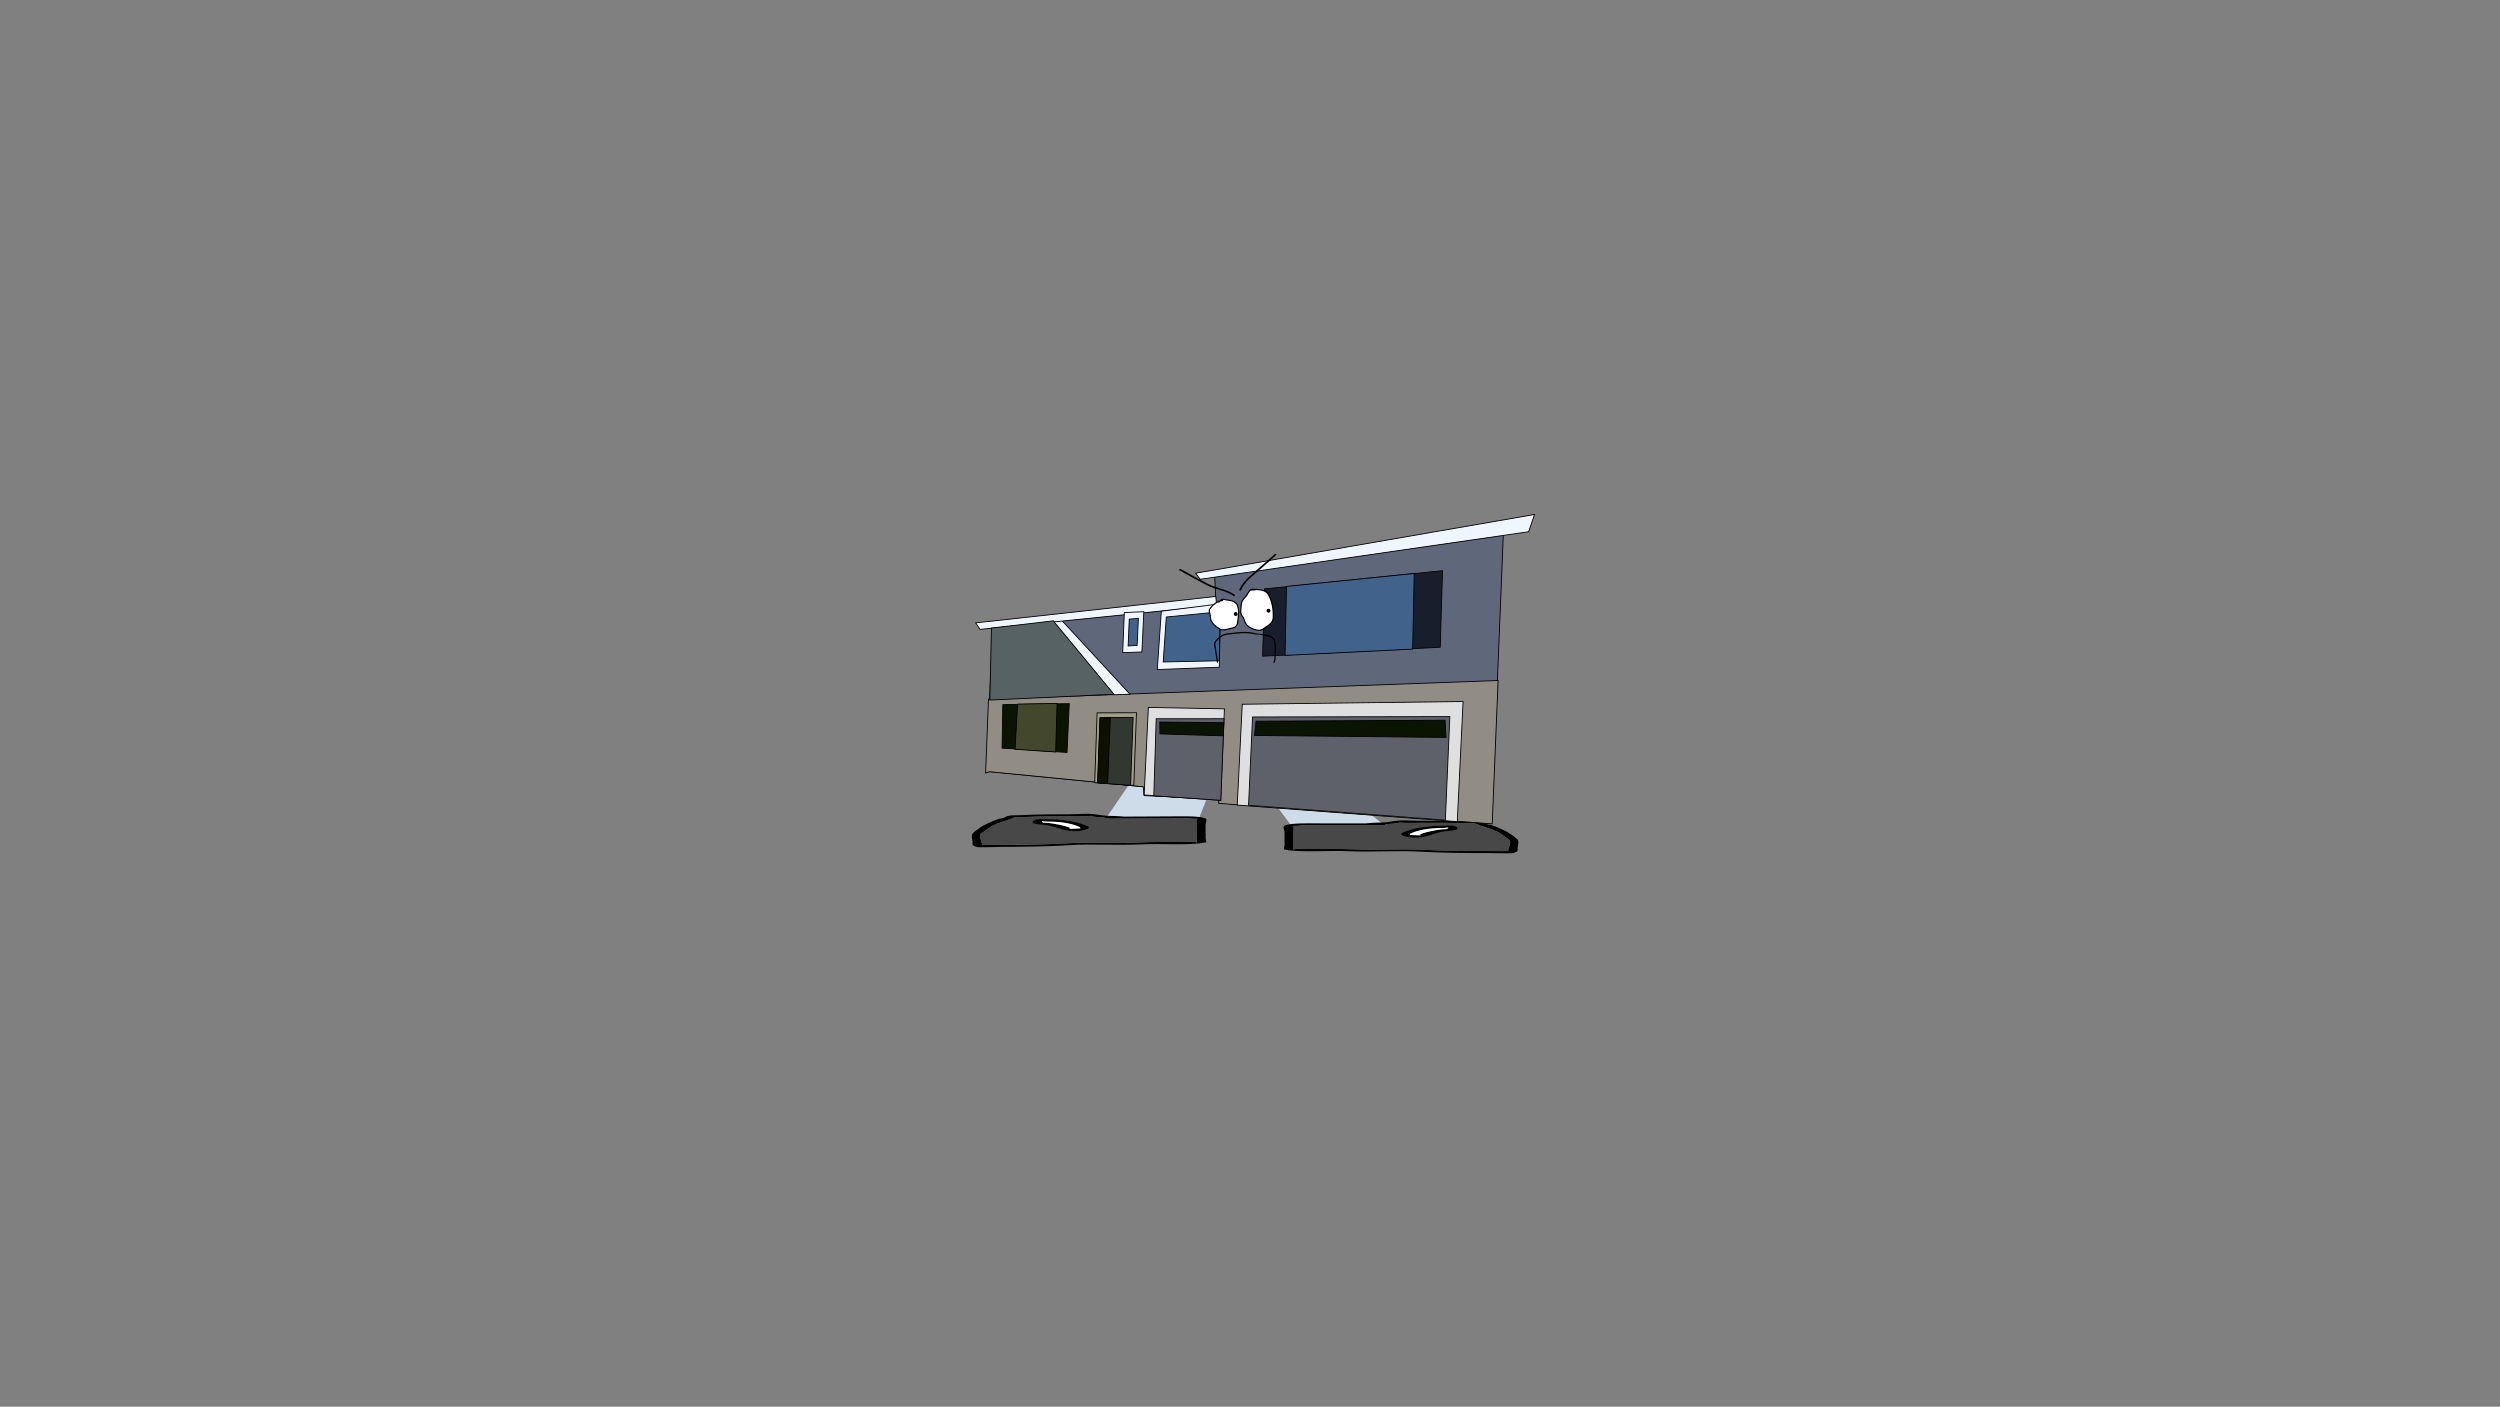 <svg version="1.1" xmlns="http://www.w3.org/2000/svg" xmlns:xlink="http://www.w3.org/1999/xlink" width="2878.25" height="1619.58" viewBox="0,0,2878.25,1619.58"><rect x="0" y="0" width="2878.25" height="1619.58" fill="#808080" stroke="none"/><g transform="translate(1117.373,629.809)"><g data-paper-data="{&quot;isPaintingLayer&quot;:true}" fill-rule="nonzero" stroke-linejoin="miter" stroke-miterlimit="10" stroke-dasharray="" stroke-dashoffset="0" style="mix-blend-mode: normal"><path d="M-1117.373,989.77v-1619.58h2878.25v1619.58z" fill="none" stroke="#000000" stroke-width="0" stroke-linecap="butt"/><path d="M155.921,312.292l33.385,-48.723l93.631,-1.256l-19.586,49.034z" data-paper-data="{&quot;index&quot;:null}" fill="#cedce9" stroke="#000000" stroke-width="0" stroke-linecap="round"/><path d="M147.008,310.96c-3.236,-0.354 -10.934,-0.894 -7.565,-1.506c-1.843,0.2 -4.302,0.445 -5.611,0.514c-6.2,0.327 -14.238,0.068 -20.637,0.098c-17.555,0.084 -34.599,0.007 -51.589,0.836c-7.678,0.374 -9.794,-0.659 -12.145,0.812c-4.853,2.473 -13.994,4.702 -19.861,7.196c-7.952,3.38 -11.027,6.622 -15.895,9.996c-5.514,2.786 -0.987,8.064 -0.972,11.136c0.004,0.822 1.561,2.279 0.083,2.891c1.472,0.024 2.894,0.045 3.8,0.04c6.019,-0.029 12.038,-0.057 18.057,-0.086c23.943,-0.114 51.761,-0.366 74.993,-1.806c27.586,-1.549 57.5,0.341 85.309,-1.063c15.229,-0.711 31.834,-0.41 47.343,-0.48c7.868,-0.035 14.602,-0.751 18.06,0.504c0.909,0.33 -0.004,-0.787 -0.006,-1.18c-0.005,-0.983 -0.009,-1.966 -0.014,-2.95c-0.026,-5.506 -0.052,-11.012 -0.079,-16.518c-0.006,-1.302 -1.52,-5.952 1.564,-6.47c-0.579,-0.005 -1.234,-0.015 -1.595,-0.019c-3.192,-0.038 -4.975,0.011 -7.468,-0.384c-4.328,-0.685 -18.916,-0.08 -24.779,-0.052c-22.786,0.109 -45.573,0.217 -68.359,0.326c0,0 -5.159,0.025 -5.165,-1.155c-0,-0.048 0.008,-0.095 0.025,-0.14c-2.467,-0.108 -4.959,-0.262 -7.495,-0.539zM227.99,310.109c13.755,-0.066 31.332,-0.709 40.737,1.638c5.389,1.345 1.862,5.757 1.871,7.598c0.026,5.506 0.052,11.012 0.079,16.518c0.003,0.629 1.795,3.739 0.02,4.13c-17.93,3.942 -51.775,1.096 -73.686,2.329c-27.192,1.374 -58.525,-0.848 -84.83,1.036c-23.945,1.483 -52.8,1.77 -77.496,1.888c-3.542,0.017 -24.783,0.732 -27.086,0.129c-6.603,-1.728 -5.175,-3.203 -5.184,-5.285c-0.018,-3.767 -2.959,-8.242 1.498,-11.884c4.99,-3.459 8.485,-6.92 16.454,-10.308c3.215,-1.366 6.685,-3.19 10.842,-4.43c2.72,-0.811 7.925,-1.485 8.57,-2.526c4.401,-2.754 12.381,-1.896 21.817,-2.4c16.797,-0.898 34.184,-0.753 51.589,-0.836c6.419,-0.031 18.957,-0.766 23.486,-0.577c7.884,0.328 12.461,1.844 20.103,2.264c5.608,0.308 11.514,0.082 18.061,0.799c0.497,0.054 0.994,0.109 1.491,0.163c17.221,-0.082 34.442,-0.164 51.664,-0.246z" data-paper-data="{&quot;index&quot;:null}" fill="#000000" stroke="none" stroke-width="0" stroke-linecap="butt"/><path d="M154.574,311.443c-0.017,0.045 -0.024,0.091 -0.024,0.14c0.006,1.18 5.19,1.157 5.19,1.157c22.786,-0.108 45.694,-0.194 68.481,-0.303c5.864,-0.028 20.464,-0.627 24.792,0.058c2.493,0.395 4.28,0.348 7.472,0.386c0.36,0.004 1.016,0.014 1.595,0.019c-3.084,0.519 -1.554,5.18 -1.548,6.481c0.026,5.506 0.042,11.045 0.068,16.551c0.005,0.983 0.001,1.971 0.005,2.955c0.002,0.393 0.911,1.511 0.002,1.182c-3.458,-1.255 -10.198,-0.537 -18.066,-0.501c-15.509,0.069 -32.161,-0.217 -47.39,0.493c-27.808,1.405 -57.996,-0.473 -85.582,1.076c-23.233,1.439 -51.164,1.672 -75.107,1.786c-6.019,0.029 -12.049,0.054 -18.068,0.082c-0.906,0.004 -2.33,-0.018 -3.802,-0.041c1.478,-0.612 -0.089,-2.073 -0.093,-2.895c-0.015,-3.072 -4.567,-8.37 0.948,-11.156c4.869,-3.375 7.954,-6.638 15.906,-10.019c5.867,-2.494 15.047,-4.741 19.9,-7.214c2.351,-1.471 4.483,-0.442 12.161,-0.817c16.99,-0.829 34.144,-0.769 51.699,-0.853c6.399,-0.03 14.509,0.225 20.709,-0.102c1.309,-0.069 3.788,-0.314 5.631,-0.514c-3.37,0.612 4.359,1.152 7.595,1.507c2.536,0.278 5.058,0.433 7.525,0.541z" data-paper-data="{&quot;index&quot;:null}" fill="#484848" stroke="none" stroke-width="0" stroke-linecap="butt"/><path d="M82.269,316.113c0.002,0.399 1.783,0.874 0.898,1.194c2.268,0.043 4.549,0.148 6.576,0.37c7.816,0.856 23.723,4.035 25.232,6.18c0.123,0.174 -2.086,0.214 -1.711,0.368c1.247,0.511 11.387,-0.435 12.555,-0.294c0.264,0.032 0.394,0.083 0.446,0.146c-0.055,-0.195 -0.106,-0.384 -0.106,-0.503c-0.002,-0.418 0.068,-0.869 -0.751,-1.239c-6.963,-3.262 -18.328,-6.34 -37.979,-6.246c0,0 -2.319,0.011 -3.849,-0.337c-0.51,-0.064 -0.907,-0.14 -1.173,-0.23c-0.067,0.225 -0.138,0.455 -0.137,0.592zM126.164,324.753c0.353,0.24 0.247,-0.161 0.129,-0.579c-0.024,0.182 -0.37,0.416 -0.129,0.579zM134.631,321.235c6.429,2.904 -8.117,7.26 -21.357,5.349c-12.492,-1.803 -16.737,-5.527 -28.136,-6.775c-3.851,-0.422 -8.464,-0.64 -11.342,-1.359c-4.562,-1.139 -2.561,-5.111 6.152,-5.152c6.274,-0.03 9.366,0.421 15.207,0.393l2.58,-0.012c0,0 2.961,-0.014 4.399,0.492c15.288,1.068 25.108,3.92 32.497,7.064z" data-paper-data="{&quot;index&quot;:null}" fill="#000000" stroke="none" stroke-width="0" stroke-linecap="butt"/><path d="M82.214,315.482c0.266,0.09 0.663,0.166 1.173,0.23c1.53,0.348 3.86,0.335 3.86,0.335c19.651,-0.094 31.427,3.052 38.389,6.314c0.819,0.37 0.727,0.829 0.729,1.247c0.001,0.119 0.042,0.31 0.097,0.506c-0.052,-0.063 -0.181,-0.114 -0.445,-0.146c-1.168,-0.141 -11.396,0.821 -12.643,0.31c-0.375,-0.153 1.589,-0.296 1.466,-0.47c-1.509,-2.145 -17.492,-5.307 -25.308,-6.163c-2.027,-0.222 -4.322,-0.323 -6.589,-0.365c0.885,-0.32 -0.875,-0.802 -0.877,-1.201c-0.001,-0.137 0.082,-0.37 0.149,-0.595z" data-paper-data="{&quot;index&quot;:null}" fill="#ffffff" stroke="none" stroke-width="0" stroke-linecap="butt"/><path d="M368.72,319.975l-19.712,-26.436l93.633,0.234l33.511,26.202z" data-paper-data="{&quot;index&quot;:null}" fill="#cedce9" stroke="#000000" stroke-width="0" stroke-linecap="round"/><path d="M485.057,318.601c-2.534,0.29 -5.025,0.456 -7.492,0.575c0.017,0.045 0.025,0.091 0.025,0.139c0,1.18 -5.159,1.18 -5.159,1.18c-22.787,0 -45.573,0 -68.36,0c-5.864,0 -20.454,-0.535 -24.779,0.17c-2.491,0.406 -4.274,0.366 -7.467,0.42c-0.36,0.006 -1.016,0.019 -1.595,0.027c3.087,0.504 1.595,5.161 1.595,6.463c0,5.506 0,11.012 0,16.518c0,0.983 0,1.967 0,2.95c0,0.393 -0.907,1.514 0,1.18c3.452,-1.271 10.19,-0.588 18.057,-0.59c15.509,-0.004 32.113,-0.384 47.345,0.254c27.815,1.272 57.72,-0.76 85.313,0.657c23.239,1.329 51.058,1.448 75.001,1.448c6.019,0 12.038,0 18.057,0c0.906,0 2.328,-0.028 3.8,-0.058c-1.481,-0.605 0.07,-2.069 0.07,-2.891c0,-3.072 4.503,-8.371 -1.025,-11.131c-4.885,-3.351 -7.975,-6.578 -15.943,-9.92c-5.879,-2.466 -15.031,-4.652 -19.895,-7.102c-2.358,-1.46 -4.469,-0.417 -12.149,-0.754c-16.993,-0.748 -34.037,-0.59 -51.592,-0.59c-6.399,0 -14.436,0.297 -20.637,0c-1.309,-0.063 -3.769,-0.296 -5.613,-0.487c3.373,0.596 -4.323,1.172 -7.557,1.542zM404.072,318.136c17.221,0 34.443,0 51.664,0c0.497,-0.057 0.993,-0.114 1.49,-0.17c6.544,-0.748 12.451,-0.55 18.057,-0.885c7.64,-0.456 12.21,-1.994 20.092,-2.36c4.528,-0.21 17.07,0.465 23.489,0.465c17.405,0 34.791,-0.228 51.592,0.59c9.438,0.459 17.415,-0.436 21.828,2.297c0.651,1.038 5.859,1.687 8.582,2.485c4.163,1.22 7.642,3.028 10.863,4.379c7.985,3.349 11.496,6.795 16.503,10.229c4.474,3.621 1.555,8.11 1.555,11.877c0,2.082 1.435,3.55 -5.159,5.31c-2.3,0.614 -23.543,0 -27.086,0c-24.696,0 -53.552,-0.149 -77.504,-1.519c-26.313,-1.759 -57.636,0.612 -84.834,-0.632c-21.917,-1.129 -55.748,1.879 -73.697,-1.978c-1.777,-0.382 0,-3.501 0,-4.13c0,-5.506 0,-11.012 0,-16.518c0,-1.841 -3.548,-6.236 1.835,-7.607c9.394,-2.392 26.974,-1.832 40.729,-1.832z" data-paper-data="{&quot;index&quot;:null}" fill="#000000" stroke="none" stroke-width="0" stroke-linecap="butt"/><path d="M477.493,319.12c2.466,-0.12 4.988,-0.287 7.522,-0.577c3.234,-0.37 10.961,-0.947 7.588,-1.543c1.844,0.191 4.325,0.424 5.634,0.487c6.201,0.297 14.31,0.003 20.709,0.003c17.555,0 34.709,-0.141 51.703,0.606c7.68,0.338 9.807,-0.701 12.165,0.759c4.864,2.45 14.055,4.653 19.934,7.119c7.968,3.342 11.069,6.591 15.953,9.943c5.528,2.76 1.001,8.079 1.001,11.151c0,0.822 -1.56,2.29 -0.079,2.895c-1.472,0.031 -2.896,0.059 -3.802,0.059c-6.019,0 -12.049,0.004 -18.068,0.004c-23.943,0 -51.875,-0.099 -75.114,-1.428c-27.593,-1.417 -57.771,0.604 -85.586,-0.668c-15.232,-0.638 -31.883,-0.272 -47.392,-0.268c-7.868,0.002 -14.611,-0.684 -18.063,0.587c-0.907,0.334 -0.004,-0.788 -0.004,-1.182c0,-0.983 -0.009,-1.971 -0.009,-2.954c0,-5.506 -0.011,-11.045 -0.011,-16.551c0,-1.302 1.508,-5.97 -1.579,-6.474c0.579,-0.008 1.235,-0.021 1.595,-0.027c3.192,-0.053 4.979,-0.015 7.47,-0.421c4.325,-0.706 18.928,-0.176 24.792,-0.176c22.787,0 45.695,-0.023 68.481,-0.023c0,0 5.185,-0.002 5.185,-1.182c0,-0.048 -0.008,-0.095 -0.025,-0.139z" data-paper-data="{&quot;index&quot;:null}" fill="#484848" stroke="none" stroke-width="0" stroke-linecap="butt"/><path d="M549.82,323.445c0,-0.137 -0.071,-0.366 -0.14,-0.591c-0.266,0.091 -0.662,0.169 -1.172,0.235c-1.529,0.356 -3.848,0.356 -3.848,0.356c-19.652,0 -31.002,3.132 -37.949,6.427c-0.817,0.374 -0.745,0.824 -0.745,1.242c0,0.119 -0.05,0.308 -0.104,0.503c0.052,-0.063 0.182,-0.115 0.446,-0.148c1.167,-0.147 11.311,0.751 12.556,0.234c0.374,-0.155 -1.835,-0.184 -1.713,-0.36c1.498,-2.152 17.39,-5.407 25.202,-6.3c2.026,-0.232 4.307,-0.348 6.574,-0.402c-0.886,-0.316 0.892,-0.799 0.892,-1.198zM505.835,331.715c-0.117,0.419 -0.221,0.82 0.131,0.579c0.241,-0.165 -0.107,-0.397 -0.131,-0.579zM497.483,328.817c7.374,-3.179 17.18,-6.078 32.463,-7.218c1.436,-0.513 4.397,-0.513 4.397,-0.513h2.58c5.841,0 8.931,-0.465 15.205,-0.465c8.713,0 10.733,3.962 6.177,5.123c-2.875,0.732 -7.487,0.972 -11.336,1.413c-11.393,1.303 -15.62,5.046 -28.103,6.909c-13.231,1.974 -27.797,-2.313 -21.382,-5.247z" data-paper-data="{&quot;index&quot;:null}" fill="#000000" stroke="none" stroke-width="0" stroke-linecap="butt"/><path d="M549.872,322.815c0.068,0.225 0.152,0.457 0.152,0.594c0,0.399 -1.757,0.889 -0.871,1.205c-2.267,0.053 -4.561,0.165 -6.588,0.397c-7.812,0.893 -23.78,4.132 -25.279,6.284c-0.122,0.175 1.842,0.308 1.468,0.463c-1.245,0.516 -11.477,-0.397 -12.644,-0.25c-0.264,0.033 -0.393,0.085 -0.445,0.148c0.054,-0.195 0.095,-0.387 0.095,-0.506c0,-0.418 -0.095,-0.877 0.723,-1.25c6.947,-3.295 18.707,-6.496 38.359,-6.496c0,0 2.33,0.003 3.858,-0.353c0.51,-0.066 0.906,-0.144 1.172,-0.235z" data-paper-data="{&quot;index&quot;:null}" fill="#ffffff" stroke="none" stroke-width="0" stroke-linecap="butt"/><path d="M18.541,259.423l6.823,-166.653l257.229,-25.728l-1.455,-33.063l332.239,-47.617l-13.458,331.845l-7.892,-0.578l-305.857,-22.991l0.157,-3.824l-86.663,-5.335l0.131,-9.442l-179.422,-17.687z" data-paper-data="{&quot;index&quot;:null}" fill="#5f677b" stroke="#000000" stroke-width="1" stroke-linecap="round"/><path d="M20.654,175.134l586.728,-21.492l-6.759,165.102l-314.854,-23.612l0.012,-4.869l-85.707,-4.071l-1.269,-10.166l-176.889,-17.355l-4.556,1.499z" data-paper-data="{&quot;index&quot;:null}" fill="#918d84" stroke="#000000" stroke-width="1" stroke-linecap="round"/><path d="M37.169,181.45l76.501,-1.14l-2.594,56.167l-74.778,-4.976z" data-paper-data="{&quot;index&quot;:null}" fill="#0b1403" stroke="#000000" stroke-width="1" stroke-linecap="round"/><path d="M99.687,180.032l-1.7,55.909l-46.718,-3.091l2.867,-52.031z" data-paper-data="{&quot;index&quot;:null}" fill="#43472c" stroke="#000000" stroke-width="1" stroke-linecap="round"/><path d="M199.89,285.41l4.863,-100.783l87.545,1.669l-4.311,105.298z" data-paper-data="{&quot;index&quot;:null}" fill="#dfdfdf" stroke="#000000" stroke-width="1" stroke-linecap="round"/><path d="M211.009,286.381l2.747,-88.679l78.077,-0.044l-3.699,93.944z" data-paper-data="{&quot;index&quot;:null}" fill="#5e616a" stroke="#000000" stroke-width="1" stroke-linecap="round"/><path d="M217.876,201.406l73.623,0.804l-0.326,15.16l-73.121,-2.257z" data-paper-data="{&quot;index&quot;:null}" fill="#0b1403" stroke="#000000" stroke-width="1" stroke-linecap="round"/><path d="M307.061,297.053l5.783,-116.065l254.24,-3.144l-6.693,138.309z" data-paper-data="{&quot;index&quot;:null}" fill="#dfdfdf" stroke="#000000" stroke-width="1" stroke-linecap="round"/><path d="M320.087,297.328l4.605,-101.677l227.134,-0.424l-5.174,119.184z" data-paper-data="{&quot;index&quot;:null}" fill="#5e616a" stroke="#000000" stroke-width="1" stroke-linecap="round"/><path d="M328.765,200.495l217.587,-1.109l1.105,19.785l-220.469,-2.25z" data-paper-data="{&quot;index&quot;:null}" fill="#0b1403" stroke="#000000" stroke-width="1" stroke-linecap="round"/><path d="M164.932,170.146l-69.752,-84.079l9.871,-1.624l78.505,84.987z" data-paper-data="{&quot;index&quot;:null}" fill="#eff6ff" stroke="#000000" stroke-width="1" stroke-linecap="round"/><path d="M283.335,67.146l-272.356,27.645l-5.103,-7.478l276.485,-30.434z" data-paper-data="{&quot;index&quot;:null}" fill="#eff6ff" stroke="#000000" stroke-width="1" stroke-linecap="round"/><path d="M259.113,30.149l390.207,-67.615l-6.729,19.84l-378.227,54.709z" data-paper-data="{&quot;index&quot;:null}" fill="#eff6ff" stroke="#000000" stroke-width="1" stroke-linecap="round"/><path d="M338.505,48.191l204.898,-20.967l-2.64,88.121l-204.503,10.338z" data-paper-data="{&quot;index&quot;:null}" fill="#181e2b" stroke="#000000" stroke-width="1" stroke-linecap="round"/><path d="M510.811,30.405l-1.792,87.107l-146.915,7.252l1.64,-79.452z" data-paper-data="{&quot;index&quot;:null}" fill="#41628a" stroke="#000000" stroke-width="1" stroke-linecap="round"/><path d="M187.968,274.379l-45.013,-3.102l2.762,-80.344l45.323,-0.19z" data-paper-data="{&quot;index&quot;:null}" fill="#a09f89" stroke="#000000" stroke-width="1" stroke-linecap="round"/><path d="M184.286,274.349l-37.747,-2.724l2.637,-75.205l38.021,-0.358z" data-paper-data="{&quot;index&quot;:null}" fill="#323730" stroke="#000000" stroke-width="1" stroke-linecap="round"/><path d="M149.003,197.04l11.954,-0.542l-3.096,75.628l-11.606,-0.77z" data-paper-data="{&quot;index&quot;:null}" fill="#0e1101" stroke="#000000" stroke-width="1" stroke-linecap="round"/><path d="M219.668,73.874l68.404,-8.617l-1.726,73.084l-71.337,2.66z" data-paper-data="{&quot;index&quot;:null}" fill="#eff6ff" stroke="#000000" stroke-width="1" stroke-linecap="round"/><path d="M197.279,120.804l-22.107,0.78l1.889,-46.138l22.461,-1.006z" data-paper-data="{&quot;index&quot;:null}" fill="#eff6ff" stroke="#000000" stroke-width="1" stroke-linecap="round"/><path d="M225.403,80.537l61.861,-6.016l-0.858,56.418l-64.575,1.389z" data-paper-data="{&quot;index&quot;:null}" fill="#41628a" stroke="#000000" stroke-width="1" stroke-linecap="round"/><path d="M191.806,113.195l-10.352,0.705l1.266,-30.917l10.519,-0.86z" data-paper-data="{&quot;index&quot;:null}" fill="#41628a" stroke="#000000" stroke-width="1" stroke-linecap="round"/><path d="M22.226,176.179l1.873,-82.922l71.167,-8.285l69.861,84.506z" data-paper-data="{&quot;index&quot;:null}" fill="#576264" stroke="#000000" stroke-width="1" stroke-linecap="round"/><path d="M287.135,61.373c0.766,-0.765 1.558,-1.527 2.709,-1.886c1.137,-0.355 2.936,0.367 4.036,0.576c2.825,0.536 6.257,0.621 8.909,1.819c1.456,0.657 2.639,1.926 3.959,2.856c4.435,7.079 2.044,15.789 1.273,23.5c-1.549,4.196 -4.052,5.403 -8.276,6.131c-3.791,0.653 -7.07,2.352 -11.089,1.527c-1.218,-0.25 -2.059,-1.172 -3.126,-1.761c-4.046,-2.124 -7.336,-5.004 -9.3,-9.461c-0.771,-1.75 -0.593,-4.214 -0.986,-6.109c-0.418,-2.018 -1.203,-3.68 -0.999,-5.735c0.187,-1.563 0.941,-2.234 1.847,-3.446c2.613,-3.494 6.634,-6.72 11.041,-8.01zM285.115,63.738c-3.128,1.5 -5.908,3.977 -7.821,6.544c-0.73,0.98 -1.462,1.433 -1.556,2.698c-0.191,1.841 0.592,3.432 0.975,5.279c0.363,1.75 0.159,4.24 0.896,5.823c1.933,4.154 4.819,6.75 8.632,8.731c0.868,0.483 1.739,1.439 2.712,1.611c3.876,0.688 6.882,-0.883 10.541,-1.535c3.527,-0.629 5.799,-1.346 7.063,-4.984c0.743,-7.248 2.96,-15.394 -0.902,-22.14c-1.211,-0.812 -2.225,-1.931 -3.528,-2.537c-2.482,-1.155 -5.863,-1.187 -8.526,-1.691c-0.703,-0.133 -2.383,-0.789 -3.224,-0.64c0.204,0.054 0.62,0.234 0.563,0.8c-0.076,0.746 -0.822,0.671 -0.822,0.671l-0.158,-0.031c-0.734,0.069 -1.465,0.205 -2.185,0.401c-0.473,0.482 -0.944,0.972 -1.523,1.38c0,0 -0.622,0.42 -1.041,-0.202c-0.042,-0.061 -0.073,-0.121 -0.096,-0.178z" fill="#000000" stroke="none" stroke-width="0.5" stroke-linecap="butt"/><path d="M285.19,63.871c0.42,0.622 1.044,0.201 1.044,0.201c0.579,-0.408 1.056,-0.9 1.529,-1.382c0.72,-0.196 1.457,-0.334 2.192,-0.403l0.159,0.031c0,0 0.749,0.075 0.824,-0.671c0.057,-0.567 -0.361,-0.746 -0.564,-0.8c0.841,-0.149 2.531,0.508 3.234,0.64c2.663,0.503 6.067,0.545 8.549,1.7c1.303,0.607 2.326,1.733 3.537,2.545c3.862,6.746 1.648,14.952 0.906,22.2c-1.264,3.638 -3.554,4.372 -7.081,5c-3.659,0.652 -6.696,2.228 -10.572,1.541c-0.974,-0.173 -1.853,-1.131 -2.721,-1.614c-3.813,-1.981 -6.728,-4.604 -8.661,-8.758c-0.737,-1.583 -0.537,-4.092 -0.9,-5.842c-0.383,-1.847 -1.164,-3.454 -0.973,-5.295c0.094,-1.264 0.829,-1.727 1.559,-2.707c1.914,-2.567 4.717,-5.066 7.845,-6.566c0.023,0.057 0.054,0.117 0.096,0.178z" data-paper-data="{&quot;noHover&quot;:false,&quot;origItem&quot;:[&quot;Path&quot;,{&quot;applyMatrix&quot;:true,&quot;segments&quot;:[[[275.33114,87.02867],[0.0284,0.05473],[-2.96054,1.80709]],[[268.20914,94.32724],[1.64515,-2.74691],[-0.62784,1.04831]],[[266.93327,97.16818],[-0.03391,-1.26752],[-0.00466,1.85057]],[[268.43548,102.32192],[-0.56737,-1.79912],[0.53759,1.70471]],[[269.91341,108.02515],[-0.89263,-1.50105],[2.34191,3.93817]],[[279.38144,115.84201],[-3.99287,-1.58686],[0.91229,0.39287]],[[282.24242,117.17191],[-0.98601,-0.0737],[3.92568,0.29344]],[[292.57504,114.58218],[-3.57423,1.0175],[3.44575,-0.98092]],[[299.10013,108.91177],[-0.89129,3.74695],[0.00851,-7.28609]],[[295.9714,86.97529],[4.52239,6.32223],[-1.2864,-0.68627]],[[292.20529,84.80629],[1.35789,0.47216],[-2.58527,-0.89894]],[[283.55234,83.98321],[2.70046,0.23242],[-0.71283,-0.06135]],[[280.27981,83.67118],[0.82175,-0.233],[0.20816,0.033]],[[280.92036,84.41072],[0,-0.56947],[0,0.75]],[280.17036,85.16072],[[280.01004,85.14616],[0,0],[-0.72381,0.14222]],[[277.87677,85.76563],[0.69686,-0.26745],[-0.42178,0.52759]],[[276.50048,87.29245],[0.53508,-0.46468],[0,0]],[[275.44418,87.19643],[0.48014,0.57617],[-0.04748,-0.05698]]],&quot;closed&quot;:true}]}" fill="#ffffff" stroke="none" stroke-width="0.5" stroke-linecap="butt"/><path d="M320.936,49.826c-0.106,-0.426 0.275,-0.736 0.275,-0.736c1.83,-1.444 4.48,-1.257 6.711,-1.077c5.447,0.44 11.87,0.776 15.266,5.686c4.991,8.281 6.443,18.011 6.073,27.623c-0.18,4.646 -3.454,8.341 -7.3,10.413c-0.757,0.408 -1.185,1.253 -1.853,1.795c-2.531,2.055 -6.044,3.261 -9.259,2.935c-5.093,-0.52 -11.388,-3.374 -14.375,-7.66c-1.799,-2.581 -1.684,-6.207 -3.967,-8.454c-2.498,-3.066 -2.264,-5.982 -1.883,-9.759c0.223,-2.21 0.287,-4.941 0.877,-7.071c0.711,-2.567 4.041,-6.357 5.888,-8.205c0.85,-1.35 2.113,-4.053 3.546,-5.489zM328.747,49.582c-0.172,0.358 -0.612,0.4 -0.612,0.4l-0.69,0.061c-1.437,0.507 -3.532,-0.223 -4.799,0.353c-1.493,0.679 -3.219,4.497 -4.085,5.856c-1.682,1.692 -4.971,5.253 -5.603,7.625c-0.554,2.08 -0.625,4.709 -0.842,6.865c-0.334,3.315 -0.684,5.928 1.508,8.609c2.305,2.422 2.24,5.944 4.086,8.606c2.721,3.923 8.648,6.549 13.289,7.015c4.748,0.481 6.552,-2.471 10.22,-4.542c3.369,-1.902 6.382,-4.975 6.542,-9.166c0.358,-9.309 -0.999,-18.735 -5.839,-26.758c-2.748,-4.208 -8.507,-4.57 -13.177,-4.924z" fill="#000000" stroke="none" stroke-width="0.5" stroke-linecap="butt"/><path d="M341.95,54.464c4.84,8.023 6.214,17.514 5.856,26.823c-0.16,4.191 -3.192,7.284 -6.56,9.186c-3.668,2.07 -5.496,5.03 -10.244,4.549c-4.641,-0.466 -10.601,-3.103 -13.322,-7.026c-1.846,-2.662 -1.796,-6.203 -4.101,-8.626c-2.192,-2.681 -1.846,-5.317 -1.512,-8.632c0.217,-2.156 0.293,-4.803 0.847,-6.882c0.632,-2.372 3.937,-5.952 5.618,-7.644c0.866,-1.359 2.604,-5.184 4.098,-5.863c1.267,-0.576 3.372,0.151 4.809,-0.355l0.692,-0.061c0,0 0.441,-0.043 0.613,-0.4c4.669,0.353 10.459,0.724 13.207,4.932z" data-paper-data="{&quot;noHover&quot;:false,&quot;origItem&quot;:[&quot;Path&quot;,{&quot;applyMatrix&quot;:true,&quot;segments&quot;:[[[317.31364,68.54745],[4.68097,-0.11889],[-0.1348,0.37307]],[316.74536,69.00721],[[316.06477,69.13771],[0,0],[-1.37869,0.64915]],[[311.32607,69.97252],[1.2024,-0.70033],[-1.41742,0.82557]],[[307.85244,76.21002],[0.72457,-1.43956],[-1.50261,1.85247]],[[303.04652,84.36105],[0.38953,-2.42357],[-0.34154,2.12502]],[[302.90061,91.27565],[-0.00131,-2.16665],[0.00202,3.3322]],[[305.2688,99.68845],[-2.45097,-2.44648],[2.53774,2.17758]],[[310.20152,107.839],[-2.10518,-2.4626],[3.10206,3.62874]],[[324.12978,113.47935],[-4.66384,0.00405],[4.77266,0]],[[333.84007,107.93076],[-3.44048,2.42945],[3.16014,-2.23149]],[[339.42492,98.15223],[0.263,4.18601],[-0.582,-9.2981]],[[330.91931,72.11849],[5.62339,7.49477],[-3.15833,-3.90947]]],&quot;closed&quot;:true}]}" fill="#ffffff" stroke="none" stroke-width="0.5" stroke-linecap="butt"/><path d="M303.06,76.886c0.125,-1.236 1.229,-2.137 2.465,-2.012c1.236,0.125 2.137,1.229 2.012,2.465c-0.125,1.236 -1.229,2.137 -2.465,2.012c-1.236,-0.125 -2.137,-1.229 -2.012,-2.465z" fill="#000000" stroke="none" stroke-width="0.5" stroke-linecap="butt"/><path d="M340.801,73.034c0.125,-1.236 1.229,-2.137 2.465,-2.012c1.236,0.125 2.137,1.229 2.012,2.465c-0.125,1.236 -1.229,2.137 -2.465,2.012c-1.236,-0.125 -2.137,-1.229 -2.012,-2.465z" fill="#000000" stroke="none" stroke-width="0.5" stroke-linecap="butt"/><path d="M240.283,26.005c0.263,-0.965 1.228,-0.702 1.228,-0.702l1.143,0.347c9.87,5.751 20.196,11.08 30.273,16.497c9.852,5.308 21.939,6.078 31.127,12.629c0,0 0.814,0.581 0.233,1.395c-0.581,0.814 -1.395,0.233 -1.395,0.233c-9.068,-6.486 -21.152,-7.258 -30.912,-12.495c-10.097,-5.43 -20.443,-10.768 -30.333,-16.531l-0.662,-0.145c0,0 -0.965,-0.263 -0.702,-1.228z" fill="#000000" stroke="none" stroke-width="0.5" stroke-linecap="butt"/><path d="M352,8.905c-0.059,0.583 -0.425,0.79 -0.719,0.861c-5.27,5.109 -11.127,9.834 -16.58,14.777c-8.411,7.622 -18.614,14.559 -23.334,25.058c0,0 -0.41,0.912 -1.322,0.502c-0.912,-0.41 -0.502,-1.322 -0.502,-1.322c4.855,-10.789 15.175,-17.889 23.815,-25.719c5.522,-5.004 11.504,-9.777 16.794,-14.987l0.954,-0.265c0,0 0.995,0.101 0.894,1.096z" fill="#000000" stroke="none" stroke-width="0.5" stroke-linecap="butt"/><path d="M284.192,133.175c-0.75,0 -0.75,-0.75 -0.75,-0.75l0.006,-0.027c-0.789,-6.385 -1.857,-12.572 -2.937,-18.914c-0.518,-4.051 0.94,-5.255 3.645,-8.033c4.623,-4.748 9.226,-6.196 15.632,-6.532c8.509,-0.948 17.623,-2.16 26.026,-0.218c7.812,2.347 21.243,-0.317 24.846,9.035c1.557,5.292 0.787,10.943 0.642,16.398c-0.078,2.905 0.237,6.165 -1.178,8.775c0,0 -0.364,0.656 -1.02,0.291c-0.656,-0.364 -0.291,-1.02 -0.291,-1.02c1.314,-2.296 0.921,-5.502 0.99,-8.086c0.14,-5.259 0.932,-10.777 -0.563,-15.878c-1.627,-4.238 -4.435,-4.575 -8.494,-5.532c-2.206,-0.52 -4.482,-1.17 -6.708,-1.558c-2.992,-0.521 -5.62,-0.077 -8.608,-0.976c-8.232,-1.897 -17.184,-0.66 -25.519,0.263c-6.053,0.32 -10.304,1.588 -14.679,6.083c-2.406,2.472 -3.693,3.242 -3.236,6.765c1.076,6.35 2.134,12.56 2.942,18.949l0.006,0.213c0,0 0,0.75 -0.75,0.75z" fill="#000000" stroke="none" stroke-width="0.5" stroke-linecap="butt"/></g></g></svg><!--rotationCenter:1437.37278:809.8093100000001-->
